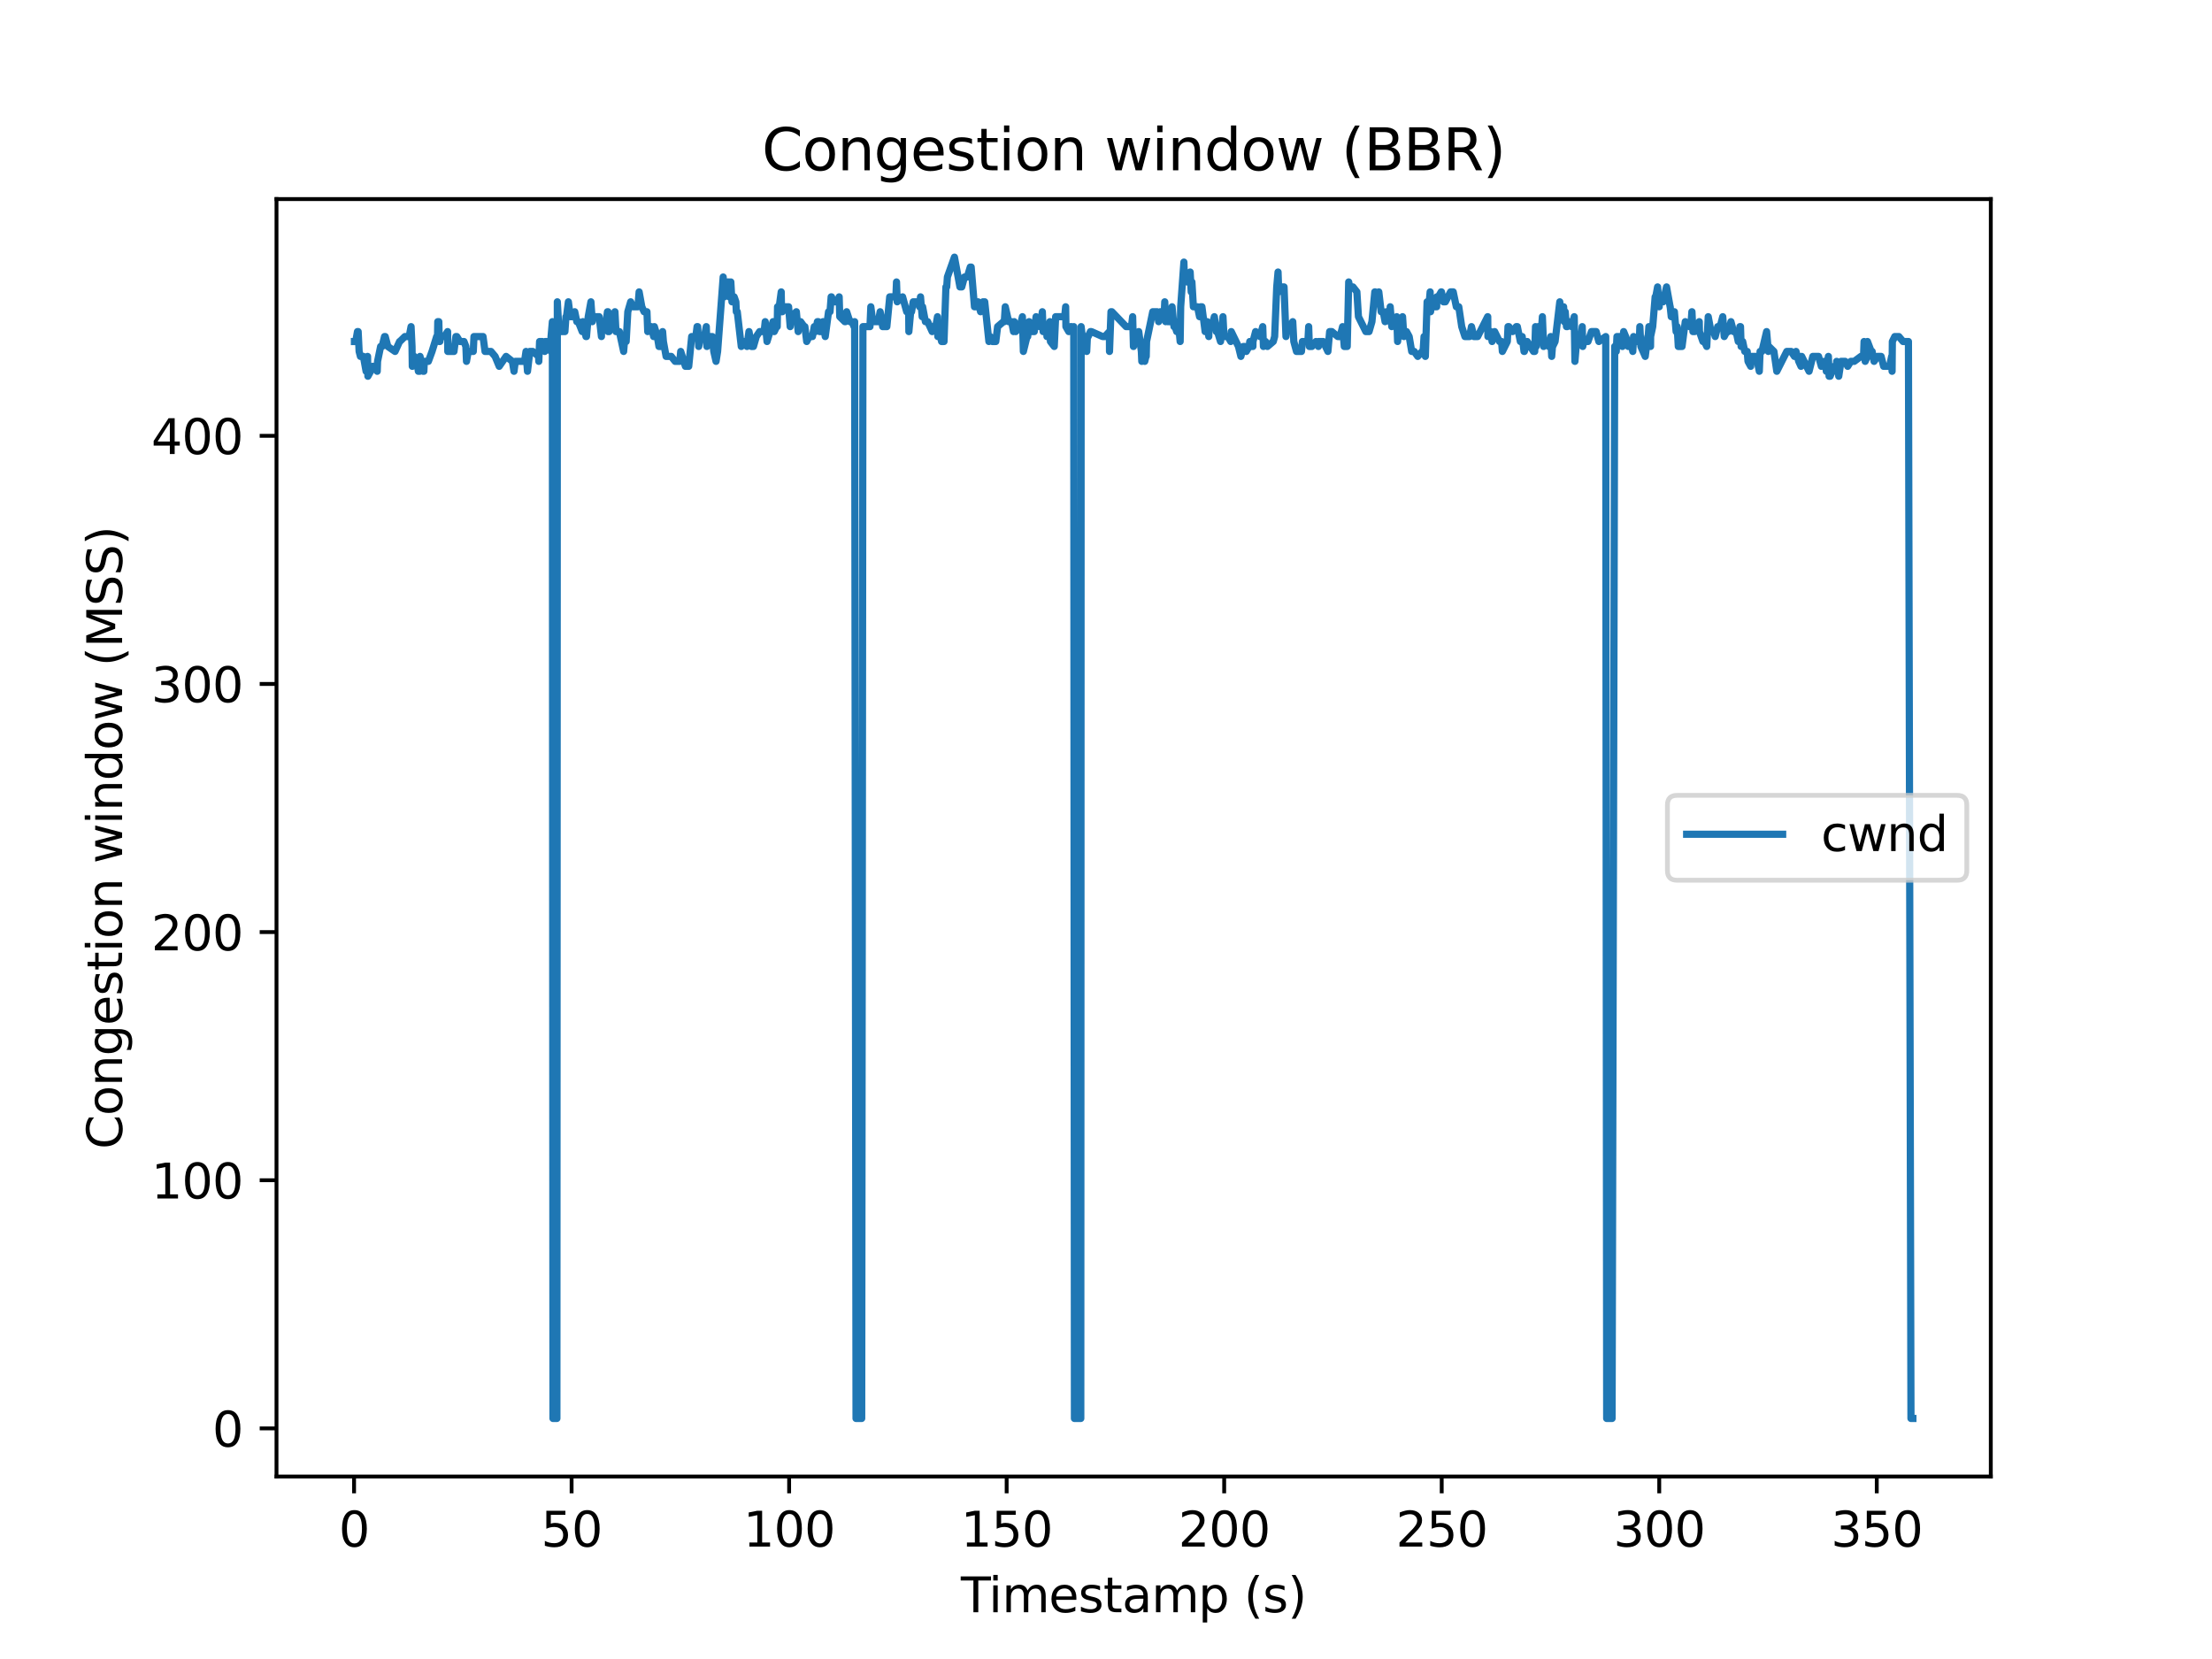 <?xml version="1.0" encoding="utf-8" standalone="no"?>
<!DOCTYPE svg PUBLIC "-//W3C//DTD SVG 1.1//EN"
  "http://www.w3.org/Graphics/SVG/1.1/DTD/svg11.dtd">
<svg xmlns:xlink="http://www.w3.org/1999/xlink" width="460.8pt" height="345.6pt" viewBox="0 0 460.8 345.6" xmlns="http://www.w3.org/2000/svg" version="1.1">
 <defs>
  <style type="text/css">*{stroke-linejoin: round; stroke-linecap: butt}</style>
 </defs>
 <g id="figure_1">
  <g id="patch_1">
   <path d="M 0 345.6 
L 460.8 345.6 
L 460.8 0 
L 0 0 
z
" style="fill: #ffffff"/>
  </g>
  <g id="axes_1">
   <g id="patch_2">
    <path d="M 57.6 307.584 
L 414.72 307.584 
L 414.72 41.472 
L 57.6 41.472 
z
" style="fill: #ffffff"/>
   </g>
   <g id="matplotlib.axis_1">
    <g id="xtick_1">
     <g id="line2d_1">
      <defs>
       <path id="m6372961ca3" d="M 0 0 
L 0 3.5 
" style="stroke: #000000; stroke-width: 0.8"/>
      </defs>
      <g>
       <use xlink:href="#m6372961ca3" x="73.76" y="307.584" style="stroke: #000000; stroke-width: 0.8"/>
      </g>
     </g>
     <g id="text_1">
      <!-- 0 -->
      <g transform="translate(70.579 322.182) scale(0.1 -0.1)">
       <defs>
        <path id="DejaVuSans-30" d="M 2034 4250 
Q 1547 4250 1301 3770 
Q 1056 3291 1056 2328 
Q 1056 1369 1301 889 
Q 1547 409 2034 409 
Q 2525 409 2770 889 
Q 3016 1369 3016 2328 
Q 3016 3291 2770 3770 
Q 2525 4250 2034 4250 
z
M 2034 4750 
Q 2819 4750 3233 4129 
Q 3647 3509 3647 2328 
Q 3647 1150 3233 529 
Q 2819 -91 2034 -91 
Q 1250 -91 836 529 
Q 422 1150 422 2328 
Q 422 3509 836 4129 
Q 1250 4750 2034 4750 
z
" transform="scale(0.016)"/>
       </defs>
       <use xlink:href="#DejaVuSans-30"/>
      </g>
     </g>
    </g>
    <g id="xtick_2">
     <g id="line2d_2">
      <g>
       <use xlink:href="#m6372961ca3" x="119.075" y="307.584" style="stroke: #000000; stroke-width: 0.8"/>
      </g>
     </g>
     <g id="text_2">
      <!-- 50 -->
      <g transform="translate(112.713 322.182) scale(0.1 -0.1)">
       <defs>
        <path id="DejaVuSans-35" d="M 691 4666 
L 3169 4666 
L 3169 4134 
L 1269 4134 
L 1269 2991 
Q 1406 3038 1543 3061 
Q 1681 3084 1819 3084 
Q 2600 3084 3056 2656 
Q 3513 2228 3513 1497 
Q 3513 744 3044 326 
Q 2575 -91 1722 -91 
Q 1428 -91 1123 -41 
Q 819 9 494 109 
L 494 744 
Q 775 591 1075 516 
Q 1375 441 1709 441 
Q 2250 441 2565 725 
Q 2881 1009 2881 1497 
Q 2881 1984 2565 2268 
Q 2250 2553 1709 2553 
Q 1456 2553 1204 2497 
Q 953 2441 691 2322 
L 691 4666 
z
" transform="scale(0.016)"/>
       </defs>
       <use xlink:href="#DejaVuSans-35"/>
       <use xlink:href="#DejaVuSans-30" x="63.623"/>
      </g>
     </g>
    </g>
    <g id="xtick_3">
     <g id="line2d_3">
      <g>
       <use xlink:href="#m6372961ca3" x="164.39" y="307.584" style="stroke: #000000; stroke-width: 0.8"/>
      </g>
     </g>
     <g id="text_3">
      <!-- 100 -->
      <g transform="translate(154.846 322.182) scale(0.1 -0.1)">
       <defs>
        <path id="DejaVuSans-31" d="M 794 531 
L 1825 531 
L 1825 4091 
L 703 3866 
L 703 4441 
L 1819 4666 
L 2450 4666 
L 2450 531 
L 3481 531 
L 3481 0 
L 794 0 
L 794 531 
z
" transform="scale(0.016)"/>
       </defs>
       <use xlink:href="#DejaVuSans-31"/>
       <use xlink:href="#DejaVuSans-30" x="63.623"/>
       <use xlink:href="#DejaVuSans-30" x="127.246"/>
      </g>
     </g>
    </g>
    <g id="xtick_4">
     <g id="line2d_4">
      <g>
       <use xlink:href="#m6372961ca3" x="209.705" y="307.584" style="stroke: #000000; stroke-width: 0.8"/>
      </g>
     </g>
     <g id="text_4">
      <!-- 150 -->
      <g transform="translate(200.161 322.182) scale(0.1 -0.1)">
       <use xlink:href="#DejaVuSans-31"/>
       <use xlink:href="#DejaVuSans-35" x="63.623"/>
       <use xlink:href="#DejaVuSans-30" x="127.246"/>
      </g>
     </g>
    </g>
    <g id="xtick_5">
     <g id="line2d_5">
      <g>
       <use xlink:href="#m6372961ca3" x="255.02" y="307.584" style="stroke: #000000; stroke-width: 0.8"/>
      </g>
     </g>
     <g id="text_5">
      <!-- 200 -->
      <g transform="translate(245.476 322.182) scale(0.1 -0.1)">
       <defs>
        <path id="DejaVuSans-32" d="M 1228 531 
L 3431 531 
L 3431 0 
L 469 0 
L 469 531 
Q 828 903 1448 1529 
Q 2069 2156 2228 2338 
Q 2531 2678 2651 2914 
Q 2772 3150 2772 3378 
Q 2772 3750 2511 3984 
Q 2250 4219 1831 4219 
Q 1534 4219 1204 4116 
Q 875 4013 500 3803 
L 500 4441 
Q 881 4594 1212 4672 
Q 1544 4750 1819 4750 
Q 2544 4750 2975 4387 
Q 3406 4025 3406 3419 
Q 3406 3131 3298 2873 
Q 3191 2616 2906 2266 
Q 2828 2175 2409 1742 
Q 1991 1309 1228 531 
z
" transform="scale(0.016)"/>
       </defs>
       <use xlink:href="#DejaVuSans-32"/>
       <use xlink:href="#DejaVuSans-30" x="63.623"/>
       <use xlink:href="#DejaVuSans-30" x="127.246"/>
      </g>
     </g>
    </g>
    <g id="xtick_6">
     <g id="line2d_6">
      <g>
       <use xlink:href="#m6372961ca3" x="300.335" y="307.584" style="stroke: #000000; stroke-width: 0.8"/>
      </g>
     </g>
     <g id="text_6">
      <!-- 250 -->
      <g transform="translate(290.791 322.182) scale(0.1 -0.1)">
       <use xlink:href="#DejaVuSans-32"/>
       <use xlink:href="#DejaVuSans-35" x="63.623"/>
       <use xlink:href="#DejaVuSans-30" x="127.246"/>
      </g>
     </g>
    </g>
    <g id="xtick_7">
     <g id="line2d_7">
      <g>
       <use xlink:href="#m6372961ca3" x="345.65" y="307.584" style="stroke: #000000; stroke-width: 0.8"/>
      </g>
     </g>
     <g id="text_7">
      <!-- 300 -->
      <g transform="translate(336.106 322.182) scale(0.1 -0.1)">
       <defs>
        <path id="DejaVuSans-33" d="M 2597 2516 
Q 3050 2419 3304 2112 
Q 3559 1806 3559 1356 
Q 3559 666 3084 287 
Q 2609 -91 1734 -91 
Q 1441 -91 1130 -33 
Q 819 25 488 141 
L 488 750 
Q 750 597 1062 519 
Q 1375 441 1716 441 
Q 2309 441 2620 675 
Q 2931 909 2931 1356 
Q 2931 1769 2642 2001 
Q 2353 2234 1838 2234 
L 1294 2234 
L 1294 2753 
L 1863 2753 
Q 2328 2753 2575 2939 
Q 2822 3125 2822 3475 
Q 2822 3834 2567 4026 
Q 2313 4219 1838 4219 
Q 1578 4219 1281 4162 
Q 984 4106 628 3988 
L 628 4550 
Q 988 4650 1302 4700 
Q 1616 4750 1894 4750 
Q 2613 4750 3031 4423 
Q 3450 4097 3450 3541 
Q 3450 3153 3228 2886 
Q 3006 2619 2597 2516 
z
" transform="scale(0.016)"/>
       </defs>
       <use xlink:href="#DejaVuSans-33"/>
       <use xlink:href="#DejaVuSans-30" x="63.623"/>
       <use xlink:href="#DejaVuSans-30" x="127.246"/>
      </g>
     </g>
    </g>
    <g id="xtick_8">
     <g id="line2d_8">
      <g>
       <use xlink:href="#m6372961ca3" x="390.965" y="307.584" style="stroke: #000000; stroke-width: 0.8"/>
      </g>
     </g>
     <g id="text_8">
      <!-- 350 -->
      <g transform="translate(381.421 322.182) scale(0.1 -0.1)">
       <use xlink:href="#DejaVuSans-33"/>
       <use xlink:href="#DejaVuSans-35" x="63.623"/>
       <use xlink:href="#DejaVuSans-30" x="127.246"/>
      </g>
     </g>
    </g>
    <g id="text_9">
     <!-- Timestamp (s) -->
     <g transform="translate(200.158 335.861) scale(0.1 -0.1)">
      <defs>
       <path id="DejaVuSans-54" d="M -19 4666 
L 3928 4666 
L 3928 4134 
L 2272 4134 
L 2272 0 
L 1638 0 
L 1638 4134 
L -19 4134 
L -19 4666 
z
" transform="scale(0.016)"/>
       <path id="DejaVuSans-69" d="M 603 3500 
L 1178 3500 
L 1178 0 
L 603 0 
L 603 3500 
z
M 603 4863 
L 1178 4863 
L 1178 4134 
L 603 4134 
L 603 4863 
z
" transform="scale(0.016)"/>
       <path id="DejaVuSans-6d" d="M 3328 2828 
Q 3544 3216 3844 3400 
Q 4144 3584 4550 3584 
Q 5097 3584 5394 3201 
Q 5691 2819 5691 2113 
L 5691 0 
L 5113 0 
L 5113 2094 
Q 5113 2597 4934 2840 
Q 4756 3084 4391 3084 
Q 3944 3084 3684 2787 
Q 3425 2491 3425 1978 
L 3425 0 
L 2847 0 
L 2847 2094 
Q 2847 2600 2669 2842 
Q 2491 3084 2119 3084 
Q 1678 3084 1418 2786 
Q 1159 2488 1159 1978 
L 1159 0 
L 581 0 
L 581 3500 
L 1159 3500 
L 1159 2956 
Q 1356 3278 1631 3431 
Q 1906 3584 2284 3584 
Q 2666 3584 2933 3390 
Q 3200 3197 3328 2828 
z
" transform="scale(0.016)"/>
       <path id="DejaVuSans-65" d="M 3597 1894 
L 3597 1613 
L 953 1613 
Q 991 1019 1311 708 
Q 1631 397 2203 397 
Q 2534 397 2845 478 
Q 3156 559 3463 722 
L 3463 178 
Q 3153 47 2828 -22 
Q 2503 -91 2169 -91 
Q 1331 -91 842 396 
Q 353 884 353 1716 
Q 353 2575 817 3079 
Q 1281 3584 2069 3584 
Q 2775 3584 3186 3129 
Q 3597 2675 3597 1894 
z
M 3022 2063 
Q 3016 2534 2758 2815 
Q 2500 3097 2075 3097 
Q 1594 3097 1305 2825 
Q 1016 2553 972 2059 
L 3022 2063 
z
" transform="scale(0.016)"/>
       <path id="DejaVuSans-73" d="M 2834 3397 
L 2834 2853 
Q 2591 2978 2328 3040 
Q 2066 3103 1784 3103 
Q 1356 3103 1142 2972 
Q 928 2841 928 2578 
Q 928 2378 1081 2264 
Q 1234 2150 1697 2047 
L 1894 2003 
Q 2506 1872 2764 1633 
Q 3022 1394 3022 966 
Q 3022 478 2636 193 
Q 2250 -91 1575 -91 
Q 1294 -91 989 -36 
Q 684 19 347 128 
L 347 722 
Q 666 556 975 473 
Q 1284 391 1588 391 
Q 1994 391 2212 530 
Q 2431 669 2431 922 
Q 2431 1156 2273 1281 
Q 2116 1406 1581 1522 
L 1381 1569 
Q 847 1681 609 1914 
Q 372 2147 372 2553 
Q 372 3047 722 3315 
Q 1072 3584 1716 3584 
Q 2034 3584 2315 3537 
Q 2597 3491 2834 3397 
z
" transform="scale(0.016)"/>
       <path id="DejaVuSans-74" d="M 1172 4494 
L 1172 3500 
L 2356 3500 
L 2356 3053 
L 1172 3053 
L 1172 1153 
Q 1172 725 1289 603 
Q 1406 481 1766 481 
L 2356 481 
L 2356 0 
L 1766 0 
Q 1100 0 847 248 
Q 594 497 594 1153 
L 594 3053 
L 172 3053 
L 172 3500 
L 594 3500 
L 594 4494 
L 1172 4494 
z
" transform="scale(0.016)"/>
       <path id="DejaVuSans-61" d="M 2194 1759 
Q 1497 1759 1228 1600 
Q 959 1441 959 1056 
Q 959 750 1161 570 
Q 1363 391 1709 391 
Q 2188 391 2477 730 
Q 2766 1069 2766 1631 
L 2766 1759 
L 2194 1759 
z
M 3341 1997 
L 3341 0 
L 2766 0 
L 2766 531 
Q 2569 213 2275 61 
Q 1981 -91 1556 -91 
Q 1019 -91 701 211 
Q 384 513 384 1019 
Q 384 1609 779 1909 
Q 1175 2209 1959 2209 
L 2766 2209 
L 2766 2266 
Q 2766 2663 2505 2880 
Q 2244 3097 1772 3097 
Q 1472 3097 1187 3025 
Q 903 2953 641 2809 
L 641 3341 
Q 956 3463 1253 3523 
Q 1550 3584 1831 3584 
Q 2591 3584 2966 3190 
Q 3341 2797 3341 1997 
z
" transform="scale(0.016)"/>
       <path id="DejaVuSans-70" d="M 1159 525 
L 1159 -1331 
L 581 -1331 
L 581 3500 
L 1159 3500 
L 1159 2969 
Q 1341 3281 1617 3432 
Q 1894 3584 2278 3584 
Q 2916 3584 3314 3078 
Q 3713 2572 3713 1747 
Q 3713 922 3314 415 
Q 2916 -91 2278 -91 
Q 1894 -91 1617 61 
Q 1341 213 1159 525 
z
M 3116 1747 
Q 3116 2381 2855 2742 
Q 2594 3103 2138 3103 
Q 1681 3103 1420 2742 
Q 1159 2381 1159 1747 
Q 1159 1113 1420 752 
Q 1681 391 2138 391 
Q 2594 391 2855 752 
Q 3116 1113 3116 1747 
z
" transform="scale(0.016)"/>
       <path id="DejaVuSans-20" transform="scale(0.016)"/>
       <path id="DejaVuSans-28" d="M 1984 4856 
Q 1566 4138 1362 3434 
Q 1159 2731 1159 2009 
Q 1159 1288 1364 580 
Q 1569 -128 1984 -844 
L 1484 -844 
Q 1016 -109 783 600 
Q 550 1309 550 2009 
Q 550 2706 781 3412 
Q 1013 4119 1484 4856 
L 1984 4856 
z
" transform="scale(0.016)"/>
       <path id="DejaVuSans-29" d="M 513 4856 
L 1013 4856 
Q 1481 4119 1714 3412 
Q 1947 2706 1947 2009 
Q 1947 1309 1714 600 
Q 1481 -109 1013 -844 
L 513 -844 
Q 928 -128 1133 580 
Q 1338 1288 1338 2009 
Q 1338 2731 1133 3434 
Q 928 4138 513 4856 
z
" transform="scale(0.016)"/>
      </defs>
      <use xlink:href="#DejaVuSans-54"/>
      <use xlink:href="#DejaVuSans-69" x="57.959"/>
      <use xlink:href="#DejaVuSans-6d" x="85.742"/>
      <use xlink:href="#DejaVuSans-65" x="183.154"/>
      <use xlink:href="#DejaVuSans-73" x="244.678"/>
      <use xlink:href="#DejaVuSans-74" x="296.777"/>
      <use xlink:href="#DejaVuSans-61" x="335.986"/>
      <use xlink:href="#DejaVuSans-6d" x="397.266"/>
      <use xlink:href="#DejaVuSans-70" x="494.678"/>
      <use xlink:href="#DejaVuSans-20" x="558.154"/>
      <use xlink:href="#DejaVuSans-28" x="589.941"/>
      <use xlink:href="#DejaVuSans-73" x="628.955"/>
      <use xlink:href="#DejaVuSans-29" x="681.055"/>
     </g>
    </g>
   </g>
   <g id="matplotlib.axis_2">
    <g id="ytick_1">
     <g id="line2d_9">
      <defs>
       <path id="m7a0aa8394e" d="M 0 0 
L -3.5 0 
" style="stroke: #000000; stroke-width: 0.8"/>
      </defs>
      <g>
       <use xlink:href="#m7a0aa8394e" x="57.6" y="297.556" style="stroke: #000000; stroke-width: 0.8"/>
      </g>
     </g>
     <g id="text_10">
      <!-- 0 -->
      <g transform="translate(44.237 301.355) scale(0.1 -0.1)">
       <use xlink:href="#DejaVuSans-30"/>
      </g>
     </g>
    </g>
    <g id="ytick_2">
     <g id="line2d_10">
      <g>
       <use xlink:href="#m7a0aa8394e" x="57.6" y="245.863" style="stroke: #000000; stroke-width: 0.8"/>
      </g>
     </g>
     <g id="text_11">
      <!-- 100 -->
      <g transform="translate(31.512 249.663) scale(0.1 -0.1)">
       <use xlink:href="#DejaVuSans-31"/>
       <use xlink:href="#DejaVuSans-30" x="63.623"/>
       <use xlink:href="#DejaVuSans-30" x="127.246"/>
      </g>
     </g>
    </g>
    <g id="ytick_3">
     <g id="line2d_11">
      <g>
       <use xlink:href="#m7a0aa8394e" x="57.6" y="194.171" style="stroke: #000000; stroke-width: 0.8"/>
      </g>
     </g>
     <g id="text_12">
      <!-- 200 -->
      <g transform="translate(31.512 197.97) scale(0.1 -0.1)">
       <use xlink:href="#DejaVuSans-32"/>
       <use xlink:href="#DejaVuSans-30" x="63.623"/>
       <use xlink:href="#DejaVuSans-30" x="127.246"/>
      </g>
     </g>
    </g>
    <g id="ytick_4">
     <g id="line2d_12">
      <g>
       <use xlink:href="#m7a0aa8394e" x="57.6" y="142.479" style="stroke: #000000; stroke-width: 0.8"/>
      </g>
     </g>
     <g id="text_13">
      <!-- 300 -->
      <g transform="translate(31.512 146.278) scale(0.1 -0.1)">
       <use xlink:href="#DejaVuSans-33"/>
       <use xlink:href="#DejaVuSans-30" x="63.623"/>
       <use xlink:href="#DejaVuSans-30" x="127.246"/>
      </g>
     </g>
    </g>
    <g id="ytick_5">
     <g id="line2d_13">
      <g>
       <use xlink:href="#m7a0aa8394e" x="57.6" y="90.786" style="stroke: #000000; stroke-width: 0.8"/>
      </g>
     </g>
     <g id="text_14">
      <!-- 400 -->
      <g transform="translate(31.512 94.586) scale(0.1 -0.1)">
       <defs>
        <path id="DejaVuSans-34" d="M 2419 4116 
L 825 1625 
L 2419 1625 
L 2419 4116 
z
M 2253 4666 
L 3047 4666 
L 3047 1625 
L 3713 1625 
L 3713 1100 
L 3047 1100 
L 3047 0 
L 2419 0 
L 2419 1100 
L 313 1100 
L 313 1709 
L 2253 4666 
z
" transform="scale(0.016)"/>
       </defs>
       <use xlink:href="#DejaVuSans-34"/>
       <use xlink:href="#DejaVuSans-30" x="63.623"/>
       <use xlink:href="#DejaVuSans-30" x="127.246"/>
      </g>
     </g>
    </g>
    <g id="text_15">
     <!-- Congestion window (MSS) -->
     <g transform="translate(25.433 239.392) rotate(-90) scale(0.1 -0.1)">
      <defs>
       <path id="DejaVuSans-43" d="M 4122 4306 
L 4122 3641 
Q 3803 3938 3442 4084 
Q 3081 4231 2675 4231 
Q 1875 4231 1450 3742 
Q 1025 3253 1025 2328 
Q 1025 1406 1450 917 
Q 1875 428 2675 428 
Q 3081 428 3442 575 
Q 3803 722 4122 1019 
L 4122 359 
Q 3791 134 3420 21 
Q 3050 -91 2638 -91 
Q 1578 -91 968 557 
Q 359 1206 359 2328 
Q 359 3453 968 4101 
Q 1578 4750 2638 4750 
Q 3056 4750 3426 4639 
Q 3797 4528 4122 4306 
z
" transform="scale(0.016)"/>
       <path id="DejaVuSans-6f" d="M 1959 3097 
Q 1497 3097 1228 2736 
Q 959 2375 959 1747 
Q 959 1119 1226 758 
Q 1494 397 1959 397 
Q 2419 397 2687 759 
Q 2956 1122 2956 1747 
Q 2956 2369 2687 2733 
Q 2419 3097 1959 3097 
z
M 1959 3584 
Q 2709 3584 3137 3096 
Q 3566 2609 3566 1747 
Q 3566 888 3137 398 
Q 2709 -91 1959 -91 
Q 1206 -91 779 398 
Q 353 888 353 1747 
Q 353 2609 779 3096 
Q 1206 3584 1959 3584 
z
" transform="scale(0.016)"/>
       <path id="DejaVuSans-6e" d="M 3513 2113 
L 3513 0 
L 2938 0 
L 2938 2094 
Q 2938 2591 2744 2837 
Q 2550 3084 2163 3084 
Q 1697 3084 1428 2787 
Q 1159 2491 1159 1978 
L 1159 0 
L 581 0 
L 581 3500 
L 1159 3500 
L 1159 2956 
Q 1366 3272 1645 3428 
Q 1925 3584 2291 3584 
Q 2894 3584 3203 3211 
Q 3513 2838 3513 2113 
z
" transform="scale(0.016)"/>
       <path id="DejaVuSans-67" d="M 2906 1791 
Q 2906 2416 2648 2759 
Q 2391 3103 1925 3103 
Q 1463 3103 1205 2759 
Q 947 2416 947 1791 
Q 947 1169 1205 825 
Q 1463 481 1925 481 
Q 2391 481 2648 825 
Q 2906 1169 2906 1791 
z
M 3481 434 
Q 3481 -459 3084 -895 
Q 2688 -1331 1869 -1331 
Q 1566 -1331 1297 -1286 
Q 1028 -1241 775 -1147 
L 775 -588 
Q 1028 -725 1275 -790 
Q 1522 -856 1778 -856 
Q 2344 -856 2625 -561 
Q 2906 -266 2906 331 
L 2906 616 
Q 2728 306 2450 153 
Q 2172 0 1784 0 
Q 1141 0 747 490 
Q 353 981 353 1791 
Q 353 2603 747 3093 
Q 1141 3584 1784 3584 
Q 2172 3584 2450 3431 
Q 2728 3278 2906 2969 
L 2906 3500 
L 3481 3500 
L 3481 434 
z
" transform="scale(0.016)"/>
       <path id="DejaVuSans-77" d="M 269 3500 
L 844 3500 
L 1563 769 
L 2278 3500 
L 2956 3500 
L 3675 769 
L 4391 3500 
L 4966 3500 
L 4050 0 
L 3372 0 
L 2619 2869 
L 1863 0 
L 1184 0 
L 269 3500 
z
" transform="scale(0.016)"/>
       <path id="DejaVuSans-64" d="M 2906 2969 
L 2906 4863 
L 3481 4863 
L 3481 0 
L 2906 0 
L 2906 525 
Q 2725 213 2448 61 
Q 2172 -91 1784 -91 
Q 1150 -91 751 415 
Q 353 922 353 1747 
Q 353 2572 751 3078 
Q 1150 3584 1784 3584 
Q 2172 3584 2448 3432 
Q 2725 3281 2906 2969 
z
M 947 1747 
Q 947 1113 1208 752 
Q 1469 391 1925 391 
Q 2381 391 2643 752 
Q 2906 1113 2906 1747 
Q 2906 2381 2643 2742 
Q 2381 3103 1925 3103 
Q 1469 3103 1208 2742 
Q 947 2381 947 1747 
z
" transform="scale(0.016)"/>
       <path id="DejaVuSans-4d" d="M 628 4666 
L 1569 4666 
L 2759 1491 
L 3956 4666 
L 4897 4666 
L 4897 0 
L 4281 0 
L 4281 4097 
L 3078 897 
L 2444 897 
L 1241 4097 
L 1241 0 
L 628 0 
L 628 4666 
z
" transform="scale(0.016)"/>
       <path id="DejaVuSans-53" d="M 3425 4513 
L 3425 3897 
Q 3066 4069 2747 4153 
Q 2428 4238 2131 4238 
Q 1616 4238 1336 4038 
Q 1056 3838 1056 3469 
Q 1056 3159 1242 3001 
Q 1428 2844 1947 2747 
L 2328 2669 
Q 3034 2534 3370 2195 
Q 3706 1856 3706 1288 
Q 3706 609 3251 259 
Q 2797 -91 1919 -91 
Q 1588 -91 1214 -16 
Q 841 59 441 206 
L 441 856 
Q 825 641 1194 531 
Q 1563 422 1919 422 
Q 2459 422 2753 634 
Q 3047 847 3047 1241 
Q 3047 1584 2836 1778 
Q 2625 1972 2144 2069 
L 1759 2144 
Q 1053 2284 737 2584 
Q 422 2884 422 3419 
Q 422 4038 858 4394 
Q 1294 4750 2059 4750 
Q 2388 4750 2728 4690 
Q 3069 4631 3425 4513 
z
" transform="scale(0.016)"/>
      </defs>
      <use xlink:href="#DejaVuSans-43"/>
      <use xlink:href="#DejaVuSans-6f" x="69.824"/>
      <use xlink:href="#DejaVuSans-6e" x="131.006"/>
      <use xlink:href="#DejaVuSans-67" x="194.385"/>
      <use xlink:href="#DejaVuSans-65" x="257.861"/>
      <use xlink:href="#DejaVuSans-73" x="319.385"/>
      <use xlink:href="#DejaVuSans-74" x="371.484"/>
      <use xlink:href="#DejaVuSans-69" x="410.693"/>
      <use xlink:href="#DejaVuSans-6f" x="438.477"/>
      <use xlink:href="#DejaVuSans-6e" x="499.658"/>
      <use xlink:href="#DejaVuSans-20" x="563.037"/>
      <use xlink:href="#DejaVuSans-77" x="594.824"/>
      <use xlink:href="#DejaVuSans-69" x="676.611"/>
      <use xlink:href="#DejaVuSans-6e" x="704.395"/>
      <use xlink:href="#DejaVuSans-64" x="767.773"/>
      <use xlink:href="#DejaVuSans-6f" x="831.25"/>
      <use xlink:href="#DejaVuSans-77" x="892.432"/>
      <use xlink:href="#DejaVuSans-20" x="974.219"/>
      <use xlink:href="#DejaVuSans-28" x="1006.006"/>
      <use xlink:href="#DejaVuSans-4d" x="1045.02"/>
      <use xlink:href="#DejaVuSans-53" x="1131.299"/>
      <use xlink:href="#DejaVuSans-53" x="1194.775"/>
      <use xlink:href="#DejaVuSans-29" x="1258.252"/>
     </g>
    </g>
   </g>
   <g id="line2d_14">
    <path d="M 73.833 71.143 
L 74.105 71.143 
L 74.467 69.076 
L 74.612 69.076 
L 74.812 73.211 
L 75.083 74.245 
L 75.7 74.245 
L 76.262 77.346 
L 76.57 74.245 
L 76.642 78.38 
L 77.204 77.346 
L 77.603 76.313 
L 78.074 76.313 
L 78.582 77.346 
L 78.654 75.279 
L 79.289 72.177 
L 79.597 72.177 
L 80.104 70.11 
L 80.249 70.11 
L 80.793 72.177 
L 82.298 73.211 
L 83.24 71.143 
L 83.294 71.143 
L 84.346 70.11 
L 85.234 70.11 
L 85.633 68.042 
L 85.832 72.177 
L 85.887 76.313 
L 86.303 74.245 
L 86.992 76.313 
L 87.155 77.346 
L 87.427 77.346 
L 87.5 74.245 
L 88.152 77.346 
L 88.297 77.346 
L 88.388 75.279 
L 89.24 75.279 
L 90.001 73.211 
L 90.962 70.11 
L 91.143 70.11 
L 91.197 67.008 
L 91.415 67.008 
L 91.506 71.143 
L 91.632 71.143 
L 91.741 70.11 
L 92.593 70.11 
L 93.246 69.076 
L 93.282 73.211 
L 94.569 73.211 
L 94.968 70.11 
L 95.167 70.11 
L 95.801 71.143 
L 96.653 71.143 
L 97.052 72.177 
L 97.179 75.279 
L 97.542 73.211 
L 98.593 73.211 
L 98.738 70.11 
L 100.623 70.11 
L 101.04 73.211 
L 102.272 73.211 
L 103.142 74.245 
L 103.994 76.313 
L 105.426 74.245 
L 106.731 75.279 
L 107.076 77.346 
L 107.348 75.279 
L 109.269 75.279 
L 109.577 73.211 
L 109.885 77.346 
L 110.375 73.211 
L 110.973 73.211 
L 112.205 74.245 
L 112.242 75.279 
L 112.405 71.143 
L 112.459 73.211 
L 112.622 71.143 
L 112.967 71.143 
L 113.474 73.211 
L 113.601 71.143 
L 114.236 71.143 
L 114.779 73.211 
L 114.797 70.11 
L 115.069 67.008 
L 115.196 295.488 
L 116.012 295.488 
L 116.103 62.873 
L 116.447 69.076 
L 117.679 69.076 
L 117.897 65.974 
L 118.006 65.974 
L 118.405 62.873 
L 118.803 65.974 
L 119.148 65.974 
L 119.728 64.94 
L 120.163 67.008 
L 120.471 67.008 
L 121.287 69.076 
L 121.413 67.008 
L 121.432 67.008 
L 122.066 70.11 
L 122.175 70.11 
L 122.537 65.974 
L 123.099 62.873 
L 123.389 67.008 
L 123.534 65.974 
L 124.821 65.974 
L 125.292 70.11 
L 125.311 68.042 
L 126.126 68.042 
L 126.543 64.94 
L 126.652 64.94 
L 126.67 69.076 
L 126.887 69.076 
L 127.014 68.042 
L 127.794 68.042 
L 128.102 64.94 
L 128.319 69.076 
L 129.026 69.076 
L 129.915 73.211 
L 130.168 70.11 
L 130.313 70.11 
L 130.44 71.143 
L 130.785 64.94 
L 131.383 62.873 
L 131.854 63.906 
L 132.887 63.906 
L 133.141 60.805 
L 133.703 63.906 
L 134.174 64.94 
L 134.772 64.94 
L 134.935 69.076 
L 135.171 68.042 
L 135.679 68.042 
L 136.168 70.11 
L 136.313 68.042 
L 136.929 70.11 
L 137.274 72.177 
L 137.781 72.177 
L 138.017 71.143 
L 138.035 69.076 
L 138.198 71.143 
L 138.76 74.245 
L 139.829 74.245 
L 140.645 75.279 
L 141.606 75.279 
L 141.805 73.211 
L 142.784 76.313 
L 143.473 76.313 
L 144.089 70.11 
L 144.959 70.11 
L 145.213 68.042 
L 145.34 68.042 
L 145.557 72.177 
L 145.974 70.11 
L 146.735 70.11 
L 147.134 68.042 
L 147.261 72.177 
L 147.769 70.11 
L 148.385 70.11 
L 148.693 73.211 
L 149.164 75.279 
L 149.491 73.211 
L 150.651 57.703 
L 150.868 61.839 
L 150.941 58.737 
L 151.883 58.737 
L 151.901 61.839 
L 152.246 58.737 
L 152.481 62.873 
L 152.608 62.873 
L 152.935 61.839 
L 153.297 62.873 
L 153.388 64.94 
L 153.587 64.94 
L 154.421 72.177 
L 154.566 71.143 
L 155.001 71.143 
L 155.617 72.177 
L 156.016 69.076 
L 156.034 69.076 
L 156.542 72.177 
L 156.959 72.177 
L 157.557 70.11 
L 158.245 69.076 
L 159.188 69.076 
L 159.406 67.008 
L 159.786 71.143 
L 161.037 67.008 
L 161.291 69.076 
L 161.78 68.042 
L 161.907 68.042 
L 161.979 63.906 
L 162.324 63.906 
L 162.741 60.805 
L 162.813 64.94 
L 162.976 64.94 
L 163.266 63.906 
L 164.281 63.906 
L 164.608 68.042 
L 164.771 65.974 
L 164.88 65.974 
L 165.895 64.94 
L 166.275 69.076 
L 166.42 67.008 
L 166.783 67.008 
L 167.526 68.042 
L 167.671 68.042 
L 168.052 71.143 
L 168.559 70.11 
L 169.248 70.11 
L 169.629 68.042 
L 169.882 69.076 
L 170.281 67.008 
L 170.48 67.008 
L 170.752 69.076 
L 171.079 69.076 
L 171.441 67.008 
L 171.912 70.11 
L 172.601 64.94 
L 172.909 64.94 
L 173.145 61.839 
L 173.218 61.839 
L 173.58 62.873 
L 174.396 62.873 
L 174.813 61.839 
L 174.939 65.974 
L 175.991 67.008 
L 176.118 67.008 
L 176.371 64.94 
L 177.042 67.008 
L 177.477 67.008 
L 177.912 68.042 
L 178.039 67.008 
L 178.329 295.488 
L 179.507 295.488 
L 179.761 68.042 
L 181.229 68.042 
L 181.41 63.906 
L 181.809 67.008 
L 182.969 67.008 
L 183.35 64.94 
L 183.731 67.008 
L 183.876 68.042 
L 184.746 68.042 
L 185.344 61.839 
L 186.631 61.839 
L 186.758 58.737 
L 186.903 62.873 
L 188.026 61.839 
L 188.878 64.94 
L 189.295 64.94 
L 189.332 69.076 
L 189.712 64.94 
L 189.893 64.94 
L 190.238 62.873 
L 191.307 62.873 
L 191.561 63.906 
L 191.76 61.839 
L 192.105 65.974 
L 192.195 63.906 
L 192.775 67.008 
L 193.247 67.008 
L 194.189 69.076 
L 194.207 68.042 
L 194.932 68.042 
L 195.295 65.974 
L 195.367 70.11 
L 195.911 70.11 
L 196.147 71.143 
L 196.654 71.143 
L 197.053 59.771 
L 197.216 59.771 
L 197.361 57.703 
L 198.83 53.568 
L 199.971 59.771 
L 200.352 59.771 
L 200.914 57.703 
L 201.494 57.703 
L 202.128 55.636 
L 202.31 55.636 
L 202.999 63.906 
L 203.27 63.906 
L 203.361 62.873 
L 203.742 62.873 
L 204.267 64.94 
L 204.775 62.873 
L 205.137 62.873 
L 206.007 71.143 
L 206.261 70.11 
L 206.732 71.143 
L 207.439 71.143 
L 207.82 68.042 
L 209.034 67.008 
L 209.216 67.008 
L 209.415 63.906 
L 210.122 67.008 
L 210.738 67.008 
L 211.137 69.076 
L 211.282 67.008 
L 211.59 69.076 
L 212.497 68.042 
L 212.986 65.974 
L 213.185 73.211 
L 213.947 70.11 
L 214.092 70.11 
L 214.364 67.008 
L 214.382 67.008 
L 215.016 69.076 
L 215.451 69.076 
L 215.832 65.974 
L 216.593 68.042 
L 216.72 68.042 
L 217.137 64.94 
L 217.3 69.076 
L 217.536 68.042 
L 218.043 68.042 
L 218.097 70.11 
L 218.333 70.11 
L 218.714 67.008 
L 218.822 71.143 
L 219.62 72.177 
L 219.91 65.974 
L 221.795 65.974 
L 221.995 63.906 
L 222.049 68.042 
L 222.647 69.076 
L 223.046 68.042 
L 223.209 68.042 
L 223.626 69.076 
L 223.68 68.042 
L 223.825 295.488 
L 225.148 295.488 
L 225.221 68.042 
L 225.71 72.177 
L 225.964 72.177 
L 226.091 70.11 
L 226.381 73.211 
L 226.526 70.11 
L 226.689 70.11 
L 227.16 69.076 
L 227.36 69.076 
L 229.68 70.11 
L 230.151 70.11 
L 231.112 69.076 
L 231.13 73.211 
L 231.438 64.94 
L 231.619 64.94 
L 234.592 68.042 
L 235.698 68.042 
L 235.952 65.974 
L 236.115 72.177 
L 236.133 72.177 
L 236.205 70.11 
L 236.55 70.11 
L 236.84 71.143 
L 237.021 71.143 
L 237.22 69.076 
L 237.764 73.211 
L 237.855 75.279 
L 238.362 73.211 
L 238.471 75.279 
L 238.725 74.245 
L 238.779 74.245 
L 238.852 71.143 
L 240.139 64.94 
L 241.045 64.94 
L 241.371 67.008 
L 241.716 64.94 
L 242.549 64.94 
L 242.64 62.873 
L 242.821 67.008 
L 243.184 64.94 
L 243.293 67.008 
L 243.8 67.008 
L 244.163 63.906 
L 244.561 68.042 
L 244.797 68.042 
L 245.123 69.076 
L 245.45 67.008 
L 245.848 71.143 
L 245.957 63.906 
L 246.628 54.602 
L 246.755 58.737 
L 246.863 57.703 
L 247.244 57.703 
L 247.335 58.737 
L 247.933 56.67 
L 248.15 60.805 
L 248.295 58.737 
L 248.603 63.906 
L 249.455 63.906 
L 249.89 65.974 
L 250.108 63.906 
L 250.38 63.906 
L 251.05 69.076 
L 251.486 67.008 
L 251.812 70.11 
L 251.866 68.042 
L 252.446 68.042 
L 252.972 65.974 
L 253.371 69.076 
L 253.624 69.076 
L 254.259 71.143 
L 254.766 65.974 
L 254.984 70.11 
L 255.8 70.11 
L 256.38 71.143 
L 256.488 69.076 
L 257.993 72.177 
L 258.5 74.245 
L 259.026 72.177 
L 259.298 72.177 
L 259.624 73.211 
L 260.222 72.177 
L 260.349 71.143 
L 260.585 71.143 
L 260.784 72.177 
L 261.002 72.177 
L 261.02 71.143 
L 261.564 69.076 
L 262.47 70.11 
L 263.05 68.042 
L 263.195 72.177 
L 263.539 71.143 
L 263.63 71.143 
L 264.029 72.177 
L 265.243 71.143 
L 265.533 70.11 
L 265.968 59.771 
L 266.24 56.67 
L 266.385 60.805 
L 267.164 59.771 
L 267.491 59.771 
L 267.89 70.11 
L 267.98 69.076 
L 269.303 67.008 
L 269.521 71.143 
L 270.083 73.211 
L 271.116 73.211 
L 271.315 71.143 
L 272.457 71.143 
L 272.62 68.042 
L 272.765 72.177 
L 273.291 72.177 
L 274.143 71.143 
L 274.651 72.177 
L 274.687 71.143 
L 275.647 71.143 
L 276.626 73.211 
L 276.989 69.076 
L 277.442 69.076 
L 278.693 70.11 
L 279.164 70.11 
L 279.69 68.042 
L 280.034 72.177 
L 280.65 72.177 
L 280.958 58.737 
L 281.158 59.771 
L 281.847 59.771 
L 282.662 60.805 
L 282.988 65.974 
L 284.529 69.076 
L 285.2 69.076 
L 285.798 67.008 
L 286.396 60.805 
L 286.469 60.805 
L 287.103 62.873 
L 287.23 60.805 
L 287.719 64.94 
L 288.154 64.94 
L 288.535 67.008 
L 288.825 64.94 
L 289.55 67.008 
L 289.604 63.906 
L 289.931 68.042 
L 290.112 67.008 
L 290.674 68.042 
L 290.837 68.042 
L 290.964 65.974 
L 291.145 71.143 
L 291.381 69.076 
L 291.979 69.076 
L 292.178 65.974 
L 292.45 70.11 
L 292.505 69.076 
L 292.994 69.076 
L 293.556 70.11 
L 294.082 73.211 
L 294.607 73.211 
L 295.35 74.245 
L 296.257 73.211 
L 296.456 73.211 
L 296.655 70.11 
L 296.927 74.245 
L 297.29 62.873 
L 297.743 62.873 
L 297.924 60.805 
L 298.015 64.94 
L 298.232 62.873 
L 298.432 63.906 
L 299.284 63.906 
L 299.32 61.839 
L 299.628 61.839 
L 300.226 60.805 
L 300.281 60.805 
L 300.698 62.873 
L 301.096 62.873 
L 302.184 60.805 
L 302.728 60.805 
L 303.38 63.906 
L 303.888 63.906 
L 304.504 68.042 
L 305.175 70.11 
L 306.135 70.11 
L 306.534 68.042 
L 307.042 70.11 
L 307.821 70.11 
L 309.906 65.974 
L 309.924 65.974 
L 309.96 70.11 
L 310.214 69.076 
L 310.54 69.076 
L 310.83 71.143 
L 311.356 69.076 
L 312.371 71.143 
L 312.806 71.143 
L 312.969 73.211 
L 314.002 71.143 
L 314.147 68.042 
L 314.328 68.042 
L 315.09 69.076 
L 315.869 68.042 
L 316.087 68.042 
L 316.721 71.143 
L 316.938 70.11 
L 317.102 70.11 
L 317.482 73.211 
L 317.555 73.211 
L 318.153 71.143 
L 319.458 73.211 
L 319.712 73.211 
L 319.875 68.042 
L 320.02 72.177 
L 320.455 68.042 
L 321.162 68.042 
L 321.307 65.974 
L 321.561 72.177 
L 322.485 71.143 
L 322.648 72.177 
L 323.047 70.11 
L 323.246 74.245 
L 323.409 72.177 
L 323.446 72.177 
L 323.953 71.143 
L 324.932 62.873 
L 324.986 63.906 
L 325.73 63.906 
L 325.856 67.008 
L 326.056 64.94 
L 326.328 68.042 
L 326.473 68.042 
L 326.654 67.008 
L 326.781 67.008 
L 327.397 68.042 
L 327.941 65.974 
L 328.086 75.279 
L 328.43 71.143 
L 329.246 71.143 
L 329.609 68.042 
L 329.717 72.177 
L 329.899 71.143 
L 330.805 71.143 
L 331.53 69.076 
L 332.509 69.076 
L 333.071 71.143 
L 334.503 70.11 
L 334.702 295.488 
L 335.826 295.488 
L 336.37 72.177 
L 336.696 73.211 
L 336.841 70.11 
L 337.711 70.11 
L 337.983 72.177 
L 338.236 69.076 
L 339.07 71.143 
L 339.197 72.177 
L 339.306 72.177 
L 339.469 71.143 
L 339.741 71.143 
L 340.14 73.211 
L 340.303 70.11 
L 340.702 71.143 
L 341.499 71.143 
L 341.608 68.042 
L 341.825 72.177 
L 342.732 74.245 
L 343.257 70.11 
L 343.348 70.11 
L 343.493 68.042 
L 343.837 72.177 
L 343.856 70.11 
L 344.291 68.042 
L 344.798 61.839 
L 344.925 61.839 
L 345.306 59.771 
L 345.65 63.906 
L 345.668 61.839 
L 346.429 62.873 
L 346.466 62.873 
L 347.173 59.771 
L 347.916 63.906 
L 347.934 63.906 
L 348.151 65.974 
L 348.369 65.974 
L 348.804 64.94 
L 349.166 69.076 
L 349.384 68.042 
L 349.62 72.177 
L 350.399 72.177 
L 351.07 67.008 
L 351.976 68.042 
L 352.23 68.042 
L 352.447 64.94 
L 352.465 64.94 
L 352.665 69.076 
L 353.009 69.076 
L 353.988 67.008 
L 354.024 69.076 
L 354.749 71.143 
L 355.076 71.143 
L 355.547 72.177 
L 355.855 65.974 
L 356.435 69.076 
L 356.997 69.076 
L 357.305 70.11 
L 357.831 68.042 
L 358.338 68.042 
L 358.882 65.974 
L 359.19 70.11 
L 359.716 69.076 
L 360.06 69.076 
L 360.586 67.008 
L 361.13 69.076 
L 361.673 69.076 
L 362.108 71.143 
L 362.344 71.143 
L 362.453 68.042 
L 362.58 68.042 
L 362.707 72.177 
L 362.978 71.143 
L 363.033 71.143 
L 363.468 73.211 
L 363.975 73.211 
L 364.139 75.279 
L 364.7 76.313 
L 364.719 74.245 
L 365.879 74.245 
L 366.495 77.346 
L 366.658 73.211 
L 367.039 73.211 
L 368.017 69.076 
L 368.38 73.211 
L 368.489 72.177 
L 369.54 73.211 
L 370.138 77.346 
L 372.223 73.211 
L 373.129 73.211 
L 373.818 74.245 
L 374.144 73.211 
L 374.706 75.279 
L 375.177 76.313 
L 375.322 74.245 
L 376.863 77.346 
L 377.642 74.245 
L 378.839 74.245 
L 379.419 76.313 
L 379.981 75.279 
L 380.216 75.279 
L 380.452 77.346 
L 380.887 74.245 
L 381.032 78.38 
L 381.249 78.38 
L 382.083 76.313 
L 382.591 76.313 
L 382.609 75.279 
L 383.044 78.38 
L 383.515 75.279 
L 384.385 75.279 
L 384.911 76.313 
L 385.563 75.279 
L 386.27 75.279 
L 387.666 74.245 
L 388.21 74.245 
L 388.319 71.143 
L 388.554 75.279 
L 389.007 74.245 
L 389.026 71.143 
L 389.805 73.211 
L 390.004 73.211 
L 390.403 75.279 
L 391.128 74.245 
L 391.871 74.245 
L 392.397 76.313 
L 393.63 76.313 
L 394.065 74.245 
L 394.155 77.346 
L 394.21 71.143 
L 394.717 70.11 
L 395.569 70.11 
L 396.439 71.143 
L 397.563 71.143 
L 398.089 295.488 
L 398.487 295.488 
L 398.487 295.488 
" clip-path="url(#pfd8d92c9ff)" style="fill: none; stroke: #1f77b4; stroke-width: 1.5; stroke-linecap: square"/>
   </g>
   <g id="patch_3">
    <path d="M 57.6 307.584 
L 57.6 41.472 
" style="fill: none; stroke: #000000; stroke-width: 0.8; stroke-linejoin: miter; stroke-linecap: square"/>
   </g>
   <g id="patch_4">
    <path d="M 414.72 307.584 
L 414.72 41.472 
" style="fill: none; stroke: #000000; stroke-width: 0.8; stroke-linejoin: miter; stroke-linecap: square"/>
   </g>
   <g id="patch_5">
    <path d="M 57.6 307.584 
L 414.72 307.584 
" style="fill: none; stroke: #000000; stroke-width: 0.8; stroke-linejoin: miter; stroke-linecap: square"/>
   </g>
   <g id="patch_6">
    <path d="M 57.6 41.472 
L 414.72 41.472 
" style="fill: none; stroke: #000000; stroke-width: 0.8; stroke-linejoin: miter; stroke-linecap: square"/>
   </g>
   <g id="text_16">
    <!-- 50Mbps bandwidth, 50ms delay, 1 BDP queue size -->
    <g transform="translate(109.53 368.405) scale(0.1 -0.1)">
     <defs>
      <path id="DejaVuSans-62" d="M 3116 1747 
Q 3116 2381 2855 2742 
Q 2594 3103 2138 3103 
Q 1681 3103 1420 2742 
Q 1159 2381 1159 1747 
Q 1159 1113 1420 752 
Q 1681 391 2138 391 
Q 2594 391 2855 752 
Q 3116 1113 3116 1747 
z
M 1159 2969 
Q 1341 3281 1617 3432 
Q 1894 3584 2278 3584 
Q 2916 3584 3314 3078 
Q 3713 2572 3713 1747 
Q 3713 922 3314 415 
Q 2916 -91 2278 -91 
Q 1894 -91 1617 61 
Q 1341 213 1159 525 
L 1159 0 
L 581 0 
L 581 4863 
L 1159 4863 
L 1159 2969 
z
" transform="scale(0.016)"/>
      <path id="DejaVuSans-68" d="M 3513 2113 
L 3513 0 
L 2938 0 
L 2938 2094 
Q 2938 2591 2744 2837 
Q 2550 3084 2163 3084 
Q 1697 3084 1428 2787 
Q 1159 2491 1159 1978 
L 1159 0 
L 581 0 
L 581 4863 
L 1159 4863 
L 1159 2956 
Q 1366 3272 1645 3428 
Q 1925 3584 2291 3584 
Q 2894 3584 3203 3211 
Q 3513 2838 3513 2113 
z
" transform="scale(0.016)"/>
      <path id="DejaVuSans-2c" d="M 750 794 
L 1409 794 
L 1409 256 
L 897 -744 
L 494 -744 
L 750 256 
L 750 794 
z
" transform="scale(0.016)"/>
      <path id="DejaVuSans-6c" d="M 603 4863 
L 1178 4863 
L 1178 0 
L 603 0 
L 603 4863 
z
" transform="scale(0.016)"/>
      <path id="DejaVuSans-79" d="M 2059 -325 
Q 1816 -950 1584 -1140 
Q 1353 -1331 966 -1331 
L 506 -1331 
L 506 -850 
L 844 -850 
Q 1081 -850 1212 -737 
Q 1344 -625 1503 -206 
L 1606 56 
L 191 3500 
L 800 3500 
L 1894 763 
L 2988 3500 
L 3597 3500 
L 2059 -325 
z
" transform="scale(0.016)"/>
      <path id="DejaVuSans-42" d="M 1259 2228 
L 1259 519 
L 2272 519 
Q 2781 519 3026 730 
Q 3272 941 3272 1375 
Q 3272 1813 3026 2020 
Q 2781 2228 2272 2228 
L 1259 2228 
z
M 1259 4147 
L 1259 2741 
L 2194 2741 
Q 2656 2741 2882 2914 
Q 3109 3088 3109 3444 
Q 3109 3797 2882 3972 
Q 2656 4147 2194 4147 
L 1259 4147 
z
M 628 4666 
L 2241 4666 
Q 2963 4666 3353 4366 
Q 3744 4066 3744 3513 
Q 3744 3084 3544 2831 
Q 3344 2578 2956 2516 
Q 3422 2416 3680 2098 
Q 3938 1781 3938 1306 
Q 3938 681 3513 340 
Q 3088 0 2303 0 
L 628 0 
L 628 4666 
z
" transform="scale(0.016)"/>
      <path id="DejaVuSans-44" d="M 1259 4147 
L 1259 519 
L 2022 519 
Q 2988 519 3436 956 
Q 3884 1394 3884 2338 
Q 3884 3275 3436 3711 
Q 2988 4147 2022 4147 
L 1259 4147 
z
M 628 4666 
L 1925 4666 
Q 3281 4666 3915 4102 
Q 4550 3538 4550 2338 
Q 4550 1131 3912 565 
Q 3275 0 1925 0 
L 628 0 
L 628 4666 
z
" transform="scale(0.016)"/>
      <path id="DejaVuSans-50" d="M 1259 4147 
L 1259 2394 
L 2053 2394 
Q 2494 2394 2734 2622 
Q 2975 2850 2975 3272 
Q 2975 3691 2734 3919 
Q 2494 4147 2053 4147 
L 1259 4147 
z
M 628 4666 
L 2053 4666 
Q 2838 4666 3239 4311 
Q 3641 3956 3641 3272 
Q 3641 2581 3239 2228 
Q 2838 1875 2053 1875 
L 1259 1875 
L 1259 0 
L 628 0 
L 628 4666 
z
" transform="scale(0.016)"/>
      <path id="DejaVuSans-71" d="M 947 1747 
Q 947 1113 1208 752 
Q 1469 391 1925 391 
Q 2381 391 2643 752 
Q 2906 1113 2906 1747 
Q 2906 2381 2643 2742 
Q 2381 3103 1925 3103 
Q 1469 3103 1208 2742 
Q 947 2381 947 1747 
z
M 2906 525 
Q 2725 213 2448 61 
Q 2172 -91 1784 -91 
Q 1150 -91 751 415 
Q 353 922 353 1747 
Q 353 2572 751 3078 
Q 1150 3584 1784 3584 
Q 2172 3584 2448 3432 
Q 2725 3281 2906 2969 
L 2906 3500 
L 3481 3500 
L 3481 -1331 
L 2906 -1331 
L 2906 525 
z
" transform="scale(0.016)"/>
      <path id="DejaVuSans-75" d="M 544 1381 
L 544 3500 
L 1119 3500 
L 1119 1403 
Q 1119 906 1312 657 
Q 1506 409 1894 409 
Q 2359 409 2629 706 
Q 2900 1003 2900 1516 
L 2900 3500 
L 3475 3500 
L 3475 0 
L 2900 0 
L 2900 538 
Q 2691 219 2414 64 
Q 2138 -91 1772 -91 
Q 1169 -91 856 284 
Q 544 659 544 1381 
z
M 1991 3584 
L 1991 3584 
z
" transform="scale(0.016)"/>
      <path id="DejaVuSans-7a" d="M 353 3500 
L 3084 3500 
L 3084 2975 
L 922 459 
L 3084 459 
L 3084 0 
L 275 0 
L 275 525 
L 2438 3041 
L 353 3041 
L 353 3500 
z
" transform="scale(0.016)"/>
     </defs>
     <use xlink:href="#DejaVuSans-35"/>
     <use xlink:href="#DejaVuSans-30" x="63.623"/>
     <use xlink:href="#DejaVuSans-4d" x="127.246"/>
     <use xlink:href="#DejaVuSans-62" x="213.525"/>
     <use xlink:href="#DejaVuSans-70" x="277.002"/>
     <use xlink:href="#DejaVuSans-73" x="340.479"/>
     <use xlink:href="#DejaVuSans-20" x="392.578"/>
     <use xlink:href="#DejaVuSans-62" x="424.365"/>
     <use xlink:href="#DejaVuSans-61" x="487.842"/>
     <use xlink:href="#DejaVuSans-6e" x="549.121"/>
     <use xlink:href="#DejaVuSans-64" x="612.5"/>
     <use xlink:href="#DejaVuSans-77" x="675.977"/>
     <use xlink:href="#DejaVuSans-69" x="757.764"/>
     <use xlink:href="#DejaVuSans-64" x="785.547"/>
     <use xlink:href="#DejaVuSans-74" x="849.023"/>
     <use xlink:href="#DejaVuSans-68" x="888.232"/>
     <use xlink:href="#DejaVuSans-2c" x="951.611"/>
     <use xlink:href="#DejaVuSans-20" x="983.398"/>
     <use xlink:href="#DejaVuSans-35" x="1015.186"/>
     <use xlink:href="#DejaVuSans-30" x="1078.809"/>
     <use xlink:href="#DejaVuSans-6d" x="1142.432"/>
     <use xlink:href="#DejaVuSans-73" x="1239.844"/>
     <use xlink:href="#DejaVuSans-20" x="1291.943"/>
     <use xlink:href="#DejaVuSans-64" x="1323.73"/>
     <use xlink:href="#DejaVuSans-65" x="1387.207"/>
     <use xlink:href="#DejaVuSans-6c" x="1448.73"/>
     <use xlink:href="#DejaVuSans-61" x="1476.514"/>
     <use xlink:href="#DejaVuSans-79" x="1537.793"/>
     <use xlink:href="#DejaVuSans-2c" x="1596.973"/>
     <use xlink:href="#DejaVuSans-20" x="1628.76"/>
     <use xlink:href="#DejaVuSans-31" x="1660.547"/>
     <use xlink:href="#DejaVuSans-20" x="1724.17"/>
     <use xlink:href="#DejaVuSans-42" x="1755.957"/>
     <use xlink:href="#DejaVuSans-44" x="1824.561"/>
     <use xlink:href="#DejaVuSans-50" x="1901.562"/>
     <use xlink:href="#DejaVuSans-20" x="1961.865"/>
     <use xlink:href="#DejaVuSans-71" x="1993.652"/>
     <use xlink:href="#DejaVuSans-75" x="2057.129"/>
     <use xlink:href="#DejaVuSans-65" x="2120.508"/>
     <use xlink:href="#DejaVuSans-75" x="2182.031"/>
     <use xlink:href="#DejaVuSans-65" x="2245.41"/>
     <use xlink:href="#DejaVuSans-20" x="2306.934"/>
     <use xlink:href="#DejaVuSans-73" x="2338.721"/>
     <use xlink:href="#DejaVuSans-69" x="2390.82"/>
     <use xlink:href="#DejaVuSans-7a" x="2418.604"/>
     <use xlink:href="#DejaVuSans-65" x="2471.094"/>
    </g>
   </g>
   <g id="text_17">
    <!-- Congestion window (BBR) -->
    <g transform="translate(158.716 35.472) scale(0.12 -0.12)">
     <defs>
      <path id="DejaVuSans-52" d="M 2841 2188 
Q 3044 2119 3236 1894 
Q 3428 1669 3622 1275 
L 4263 0 
L 3584 0 
L 2988 1197 
Q 2756 1666 2539 1819 
Q 2322 1972 1947 1972 
L 1259 1972 
L 1259 0 
L 628 0 
L 628 4666 
L 2053 4666 
Q 2853 4666 3247 4331 
Q 3641 3997 3641 3322 
Q 3641 2881 3436 2590 
Q 3231 2300 2841 2188 
z
M 1259 4147 
L 1259 2491 
L 2053 2491 
Q 2509 2491 2742 2702 
Q 2975 2913 2975 3322 
Q 2975 3731 2742 3939 
Q 2509 4147 2053 4147 
L 1259 4147 
z
" transform="scale(0.016)"/>
     </defs>
     <use xlink:href="#DejaVuSans-43"/>
     <use xlink:href="#DejaVuSans-6f" x="69.824"/>
     <use xlink:href="#DejaVuSans-6e" x="131.006"/>
     <use xlink:href="#DejaVuSans-67" x="194.385"/>
     <use xlink:href="#DejaVuSans-65" x="257.861"/>
     <use xlink:href="#DejaVuSans-73" x="319.385"/>
     <use xlink:href="#DejaVuSans-74" x="371.484"/>
     <use xlink:href="#DejaVuSans-69" x="410.693"/>
     <use xlink:href="#DejaVuSans-6f" x="438.477"/>
     <use xlink:href="#DejaVuSans-6e" x="499.658"/>
     <use xlink:href="#DejaVuSans-20" x="563.037"/>
     <use xlink:href="#DejaVuSans-77" x="594.824"/>
     <use xlink:href="#DejaVuSans-69" x="676.611"/>
     <use xlink:href="#DejaVuSans-6e" x="704.395"/>
     <use xlink:href="#DejaVuSans-64" x="767.773"/>
     <use xlink:href="#DejaVuSans-6f" x="831.25"/>
     <use xlink:href="#DejaVuSans-77" x="892.432"/>
     <use xlink:href="#DejaVuSans-20" x="974.219"/>
     <use xlink:href="#DejaVuSans-28" x="1006.006"/>
     <use xlink:href="#DejaVuSans-42" x="1045.02"/>
     <use xlink:href="#DejaVuSans-42" x="1113.623"/>
     <use xlink:href="#DejaVuSans-52" x="1182.227"/>
     <use xlink:href="#DejaVuSans-29" x="1251.709"/>
    </g>
   </g>
   <g id="legend_1">
    <g id="patch_7">
     <path d="M 349.358 183.367 
L 407.72 183.367 
Q 409.72 183.367 409.72 181.367 
L 409.72 167.689 
Q 409.72 165.689 407.72 165.689 
L 349.358 165.689 
Q 347.358 165.689 347.358 167.689 
L 347.358 181.367 
Q 347.358 183.367 349.358 183.367 
z
" style="fill: #ffffff; opacity: 0.8; stroke: #cccccc; stroke-linejoin: miter"/>
    </g>
    <g id="line2d_15">
     <path d="M 351.358 173.787 
L 361.358 173.787 
L 371.358 173.787 
" style="fill: none; stroke: #1f77b4; stroke-width: 1.5; stroke-linecap: square"/>
    </g>
    <g id="text_18">
     <!-- cwnd -->
     <g transform="translate(379.358 177.287) scale(0.1 -0.1)">
      <defs>
       <path id="DejaVuSans-63" d="M 3122 3366 
L 3122 2828 
Q 2878 2963 2633 3030 
Q 2388 3097 2138 3097 
Q 1578 3097 1268 2742 
Q 959 2388 959 1747 
Q 959 1106 1268 751 
Q 1578 397 2138 397 
Q 2388 397 2633 464 
Q 2878 531 3122 666 
L 3122 134 
Q 2881 22 2623 -34 
Q 2366 -91 2075 -91 
Q 1284 -91 818 406 
Q 353 903 353 1747 
Q 353 2603 823 3093 
Q 1294 3584 2113 3584 
Q 2378 3584 2631 3529 
Q 2884 3475 3122 3366 
z
" transform="scale(0.016)"/>
      </defs>
      <use xlink:href="#DejaVuSans-63"/>
      <use xlink:href="#DejaVuSans-77" x="54.98"/>
      <use xlink:href="#DejaVuSans-6e" x="136.768"/>
      <use xlink:href="#DejaVuSans-64" x="200.146"/>
     </g>
    </g>
   </g>
  </g>
 </g>
 <defs>
  <clipPath id="pfd8d92c9ff">
   <rect x="57.6" y="41.472" width="357.12" height="266.112"/>
  </clipPath>
 </defs>
</svg>
